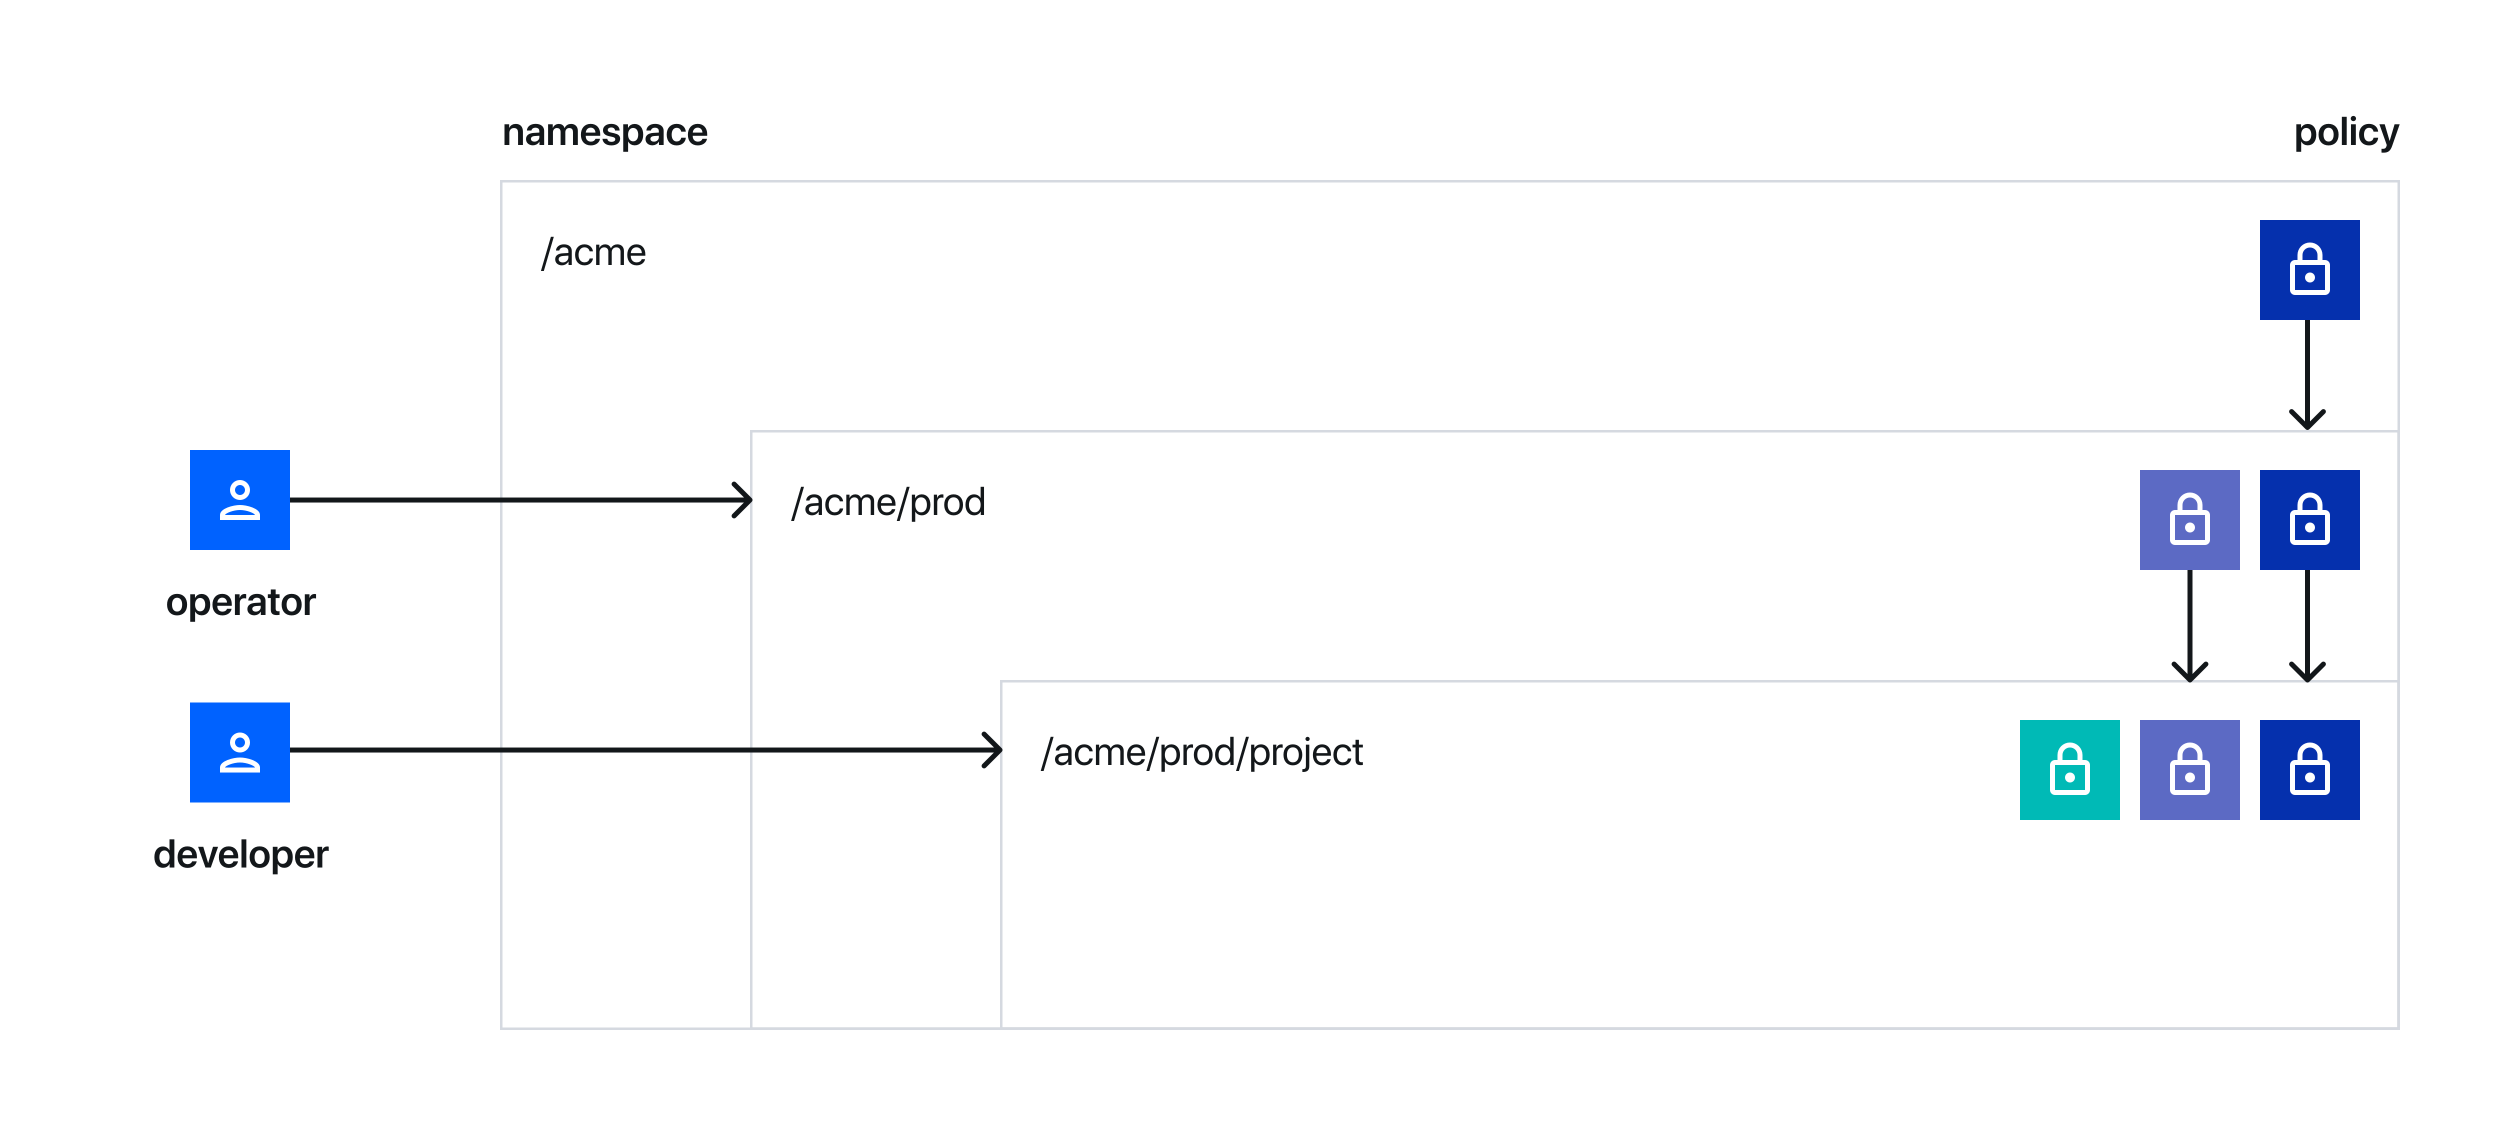<svg width="1000" height="452" viewBox="0 0 1000 452" fill="none" xmlns="http://www.w3.org/2000/svg">
<rect width="1000" height="452" fill="white"/>
<rect x="200.5" y="72.5" width="759" height="339" stroke="#D5D9E0"/>
<rect x="300.5" y="172.5" width="659" height="239" stroke="#D5D9E0"/>
<rect x="400.5" y="272.5" width="559" height="139" stroke="#D5D9E0"/>
<path d="M217.531 108.398L221.523 94.727H220.359L216.367 108.398H217.531ZM224.781 106.141C225.875 106.141 226.906 105.531 227.391 104.602H227.422V106H228.711V100.383C228.711 98.766 227.508 97.734 225.602 97.734C223.68 97.734 222.477 98.812 222.383 100.219H223.695C223.867 99.422 224.523 98.93 225.57 98.93C226.695 98.93 227.352 99.523 227.352 100.516V101.195L225.023 101.328C223.148 101.438 222.078 102.312 222.078 103.703C222.078 105.164 223.164 106.141 224.781 106.141ZM225.086 104.984C224.109 104.984 223.461 104.477 223.461 103.703C223.461 102.938 224.086 102.453 225.18 102.383L227.352 102.25V102.914C227.352 104.086 226.367 104.984 225.086 104.984ZM237.188 100.539C237.016 99.078 235.805 97.734 233.773 97.734C231.531 97.734 230.039 99.375 230.039 101.938C230.039 104.555 231.539 106.141 233.789 106.141C235.633 106.141 236.992 105 237.203 103.383H235.867C235.633 104.359 234.906 104.945 233.797 104.945C232.391 104.945 231.422 103.828 231.422 101.938C231.422 100.094 232.375 98.93 233.781 98.93C234.977 98.93 235.664 99.656 235.859 100.539H237.188ZM238.453 106H239.812V100.906C239.812 99.781 240.594 98.938 241.672 98.938C242.68 98.938 243.336 99.578 243.336 100.555V106H244.695V100.836C244.695 99.734 245.453 98.938 246.531 98.938C247.602 98.938 248.219 99.594 248.219 100.703V106H249.578V100.391C249.578 98.781 248.539 97.734 246.93 97.734C245.789 97.734 244.836 98.312 244.383 99.281H244.352C244 98.297 243.18 97.734 242.07 97.734C240.977 97.734 240.148 98.312 239.766 99.172H239.734V97.875H238.453V106ZM256.703 103.672C256.477 104.438 255.719 104.961 254.688 104.961C253.227 104.961 252.312 103.938 252.312 102.383V102.305H258.141V101.789C258.141 99.328 256.789 97.734 254.594 97.734C252.352 97.734 250.914 99.445 250.914 101.969C250.914 104.523 252.328 106.141 254.656 106.141C256.43 106.141 257.805 105.094 258.039 103.672H256.703ZM254.57 98.914C255.852 98.914 256.703 99.883 256.734 101.242H252.32C252.406 99.891 253.297 98.914 254.57 98.914Z" fill="#13171A"/>
<path d="M317.602 208.398L321.594 194.727H320.43L316.438 208.398H317.602ZM324.852 206.141C325.945 206.141 326.977 205.531 327.461 204.602H327.492V206H328.781V200.383C328.781 198.766 327.578 197.734 325.672 197.734C323.75 197.734 322.547 198.812 322.453 200.219H323.766C323.938 199.422 324.594 198.93 325.641 198.93C326.766 198.93 327.422 199.523 327.422 200.516V201.195L325.094 201.328C323.219 201.438 322.148 202.312 322.148 203.703C322.148 205.164 323.234 206.141 324.852 206.141ZM325.156 204.984C324.18 204.984 323.531 204.477 323.531 203.703C323.531 202.938 324.156 202.453 325.25 202.383L327.422 202.25V202.914C327.422 204.086 326.438 204.984 325.156 204.984ZM337.258 200.539C337.086 199.078 335.875 197.734 333.844 197.734C331.602 197.734 330.109 199.375 330.109 201.938C330.109 204.555 331.609 206.141 333.859 206.141C335.703 206.141 337.062 205 337.273 203.383H335.938C335.703 204.359 334.977 204.945 333.867 204.945C332.461 204.945 331.492 203.828 331.492 201.938C331.492 200.094 332.445 198.93 333.852 198.93C335.047 198.93 335.734 199.656 335.93 200.539H337.258ZM338.523 206H339.883V200.906C339.883 199.781 340.664 198.938 341.742 198.938C342.75 198.938 343.406 199.578 343.406 200.555V206H344.766V200.836C344.766 199.734 345.523 198.938 346.602 198.938C347.672 198.938 348.289 199.594 348.289 200.703V206H349.648V200.391C349.648 198.781 348.609 197.734 347 197.734C345.859 197.734 344.906 198.312 344.453 199.281H344.422C344.07 198.297 343.25 197.734 342.141 197.734C341.047 197.734 340.219 198.312 339.836 199.172H339.805V197.875H338.523V206ZM356.773 203.672C356.547 204.438 355.789 204.961 354.758 204.961C353.297 204.961 352.383 203.938 352.383 202.383V202.305H358.211V201.789C358.211 199.328 356.859 197.734 354.664 197.734C352.422 197.734 350.984 199.445 350.984 201.969C350.984 204.523 352.398 206.141 354.727 206.141C356.5 206.141 357.875 205.094 358.109 203.672H356.773ZM354.641 198.914C355.922 198.914 356.773 199.883 356.805 201.242H352.391C352.477 199.891 353.367 198.914 354.641 198.914ZM359.867 208.398L363.859 194.727H362.695L358.703 208.398H359.867ZM368.688 197.734C367.508 197.734 366.562 198.336 366.062 199.25H366.031V197.875H364.742V208.711H366.102V204.68H366.133C366.617 205.57 367.555 206.141 368.719 206.141C370.766 206.141 372.164 204.484 372.164 201.938C372.164 199.391 370.758 197.734 368.688 197.734ZM368.422 204.945C367.031 204.945 366.094 203.75 366.094 201.938C366.094 200.133 367.031 198.93 368.422 198.93C369.867 198.93 370.773 200.102 370.773 201.938C370.773 203.781 369.867 204.945 368.422 204.945ZM373.539 206H374.898V200.938C374.898 199.789 375.586 199.031 376.641 199.031C376.969 199.031 377.258 199.07 377.367 199.109V197.789C377.258 197.773 377.055 197.734 376.82 197.734C375.867 197.734 375.117 198.305 374.852 199.203H374.82V197.875H373.539V206ZM381.453 206.141C383.695 206.141 385.211 204.523 385.211 201.938C385.211 199.344 383.695 197.734 381.453 197.734C379.203 197.734 377.688 199.344 377.688 201.938C377.688 204.523 379.203 206.141 381.453 206.141ZM381.453 204.945C380.016 204.945 379.07 203.852 379.07 201.938C379.07 200.023 380.016 198.93 381.453 198.93C382.891 198.93 383.828 200.023 383.828 201.938C383.828 203.852 382.891 204.945 381.453 204.945ZM389.664 206.141C390.836 206.141 391.766 205.562 392.289 204.625H392.312V206H393.609V194.727H392.25V199.195H392.219C391.734 198.305 390.797 197.734 389.633 197.734C387.586 197.734 386.188 199.391 386.188 201.938C386.188 204.484 387.594 206.141 389.664 206.141ZM389.922 198.93C391.32 198.93 392.258 200.125 392.258 201.938C392.258 203.758 391.32 204.945 389.922 204.945C388.484 204.945 387.578 203.781 387.578 201.938C387.578 200.102 388.484 198.93 389.922 198.93Z" fill="#13171A"/>
<path d="M417.445 308.398L421.438 294.727H420.273L416.281 308.398H417.445ZM424.695 306.141C425.789 306.141 426.82 305.531 427.305 304.602H427.336V306H428.625V300.383C428.625 298.766 427.422 297.734 425.516 297.734C423.594 297.734 422.391 298.812 422.297 300.219H423.609C423.781 299.422 424.438 298.93 425.484 298.93C426.609 298.93 427.266 299.523 427.266 300.516V301.195L424.938 301.328C423.062 301.438 421.992 302.312 421.992 303.703C421.992 305.164 423.078 306.141 424.695 306.141ZM425 304.984C424.023 304.984 423.375 304.477 423.375 303.703C423.375 302.938 424 302.453 425.094 302.383L427.266 302.25V302.914C427.266 304.086 426.281 304.984 425 304.984ZM437.102 300.539C436.93 299.078 435.719 297.734 433.688 297.734C431.445 297.734 429.953 299.375 429.953 301.938C429.953 304.555 431.453 306.141 433.703 306.141C435.547 306.141 436.906 305 437.117 303.383H435.781C435.547 304.359 434.82 304.945 433.711 304.945C432.305 304.945 431.336 303.828 431.336 301.938C431.336 300.094 432.289 298.93 433.695 298.93C434.891 298.93 435.578 299.656 435.773 300.539H437.102ZM438.367 306H439.727V300.906C439.727 299.781 440.508 298.938 441.586 298.938C442.594 298.938 443.25 299.578 443.25 300.555V306H444.609V300.836C444.609 299.734 445.367 298.938 446.445 298.938C447.516 298.938 448.133 299.594 448.133 300.703V306H449.492V300.391C449.492 298.781 448.453 297.734 446.844 297.734C445.703 297.734 444.75 298.312 444.297 299.281H444.266C443.914 298.297 443.094 297.734 441.984 297.734C440.891 297.734 440.062 298.312 439.68 299.172H439.648V297.875H438.367V306ZM456.617 303.672C456.391 304.438 455.633 304.961 454.602 304.961C453.141 304.961 452.227 303.938 452.227 302.383V302.305H458.055V301.789C458.055 299.328 456.703 297.734 454.508 297.734C452.266 297.734 450.828 299.445 450.828 301.969C450.828 304.523 452.242 306.141 454.57 306.141C456.344 306.141 457.719 305.094 457.953 303.672H456.617ZM454.484 298.914C455.766 298.914 456.617 299.883 456.648 301.242H452.234C452.32 299.891 453.211 298.914 454.484 298.914ZM459.711 308.398L463.703 294.727H462.539L458.547 308.398H459.711ZM468.531 297.734C467.352 297.734 466.406 298.336 465.906 299.25H465.875V297.875H464.586V308.711H465.945V304.68H465.977C466.461 305.57 467.398 306.141 468.562 306.141C470.609 306.141 472.008 304.484 472.008 301.938C472.008 299.391 470.602 297.734 468.531 297.734ZM468.266 304.945C466.875 304.945 465.938 303.75 465.938 301.938C465.938 300.133 466.875 298.93 468.266 298.93C469.711 298.93 470.617 300.102 470.617 301.938C470.617 303.781 469.711 304.945 468.266 304.945ZM473.383 306H474.742V300.938C474.742 299.789 475.43 299.031 476.484 299.031C476.812 299.031 477.102 299.07 477.211 299.109V297.789C477.102 297.773 476.898 297.734 476.664 297.734C475.711 297.734 474.961 298.305 474.695 299.203H474.664V297.875H473.383V306ZM481.297 306.141C483.539 306.141 485.055 304.523 485.055 301.938C485.055 299.344 483.539 297.734 481.297 297.734C479.047 297.734 477.531 299.344 477.531 301.938C477.531 304.523 479.047 306.141 481.297 306.141ZM481.297 304.945C479.859 304.945 478.914 303.852 478.914 301.938C478.914 300.023 479.859 298.93 481.297 298.93C482.734 298.93 483.672 300.023 483.672 301.938C483.672 303.852 482.734 304.945 481.297 304.945ZM489.508 306.141C490.68 306.141 491.609 305.562 492.133 304.625H492.156V306H493.453V294.727H492.094V299.195H492.062C491.578 298.305 490.641 297.734 489.477 297.734C487.43 297.734 486.031 299.391 486.031 301.938C486.031 304.484 487.438 306.141 489.508 306.141ZM489.766 298.93C491.164 298.93 492.102 300.125 492.102 301.938C492.102 303.758 491.164 304.945 489.766 304.945C488.328 304.945 487.422 303.781 487.422 301.938C487.422 300.102 488.328 298.93 489.766 298.93ZM495.57 308.398L499.562 294.727H498.398L494.406 308.398H495.57ZM504.391 297.734C503.211 297.734 502.266 298.336 501.766 299.25H501.734V297.875H500.445V308.711H501.805V304.68H501.836C502.32 305.57 503.258 306.141 504.422 306.141C506.469 306.141 507.867 304.484 507.867 301.938C507.867 299.391 506.461 297.734 504.391 297.734ZM504.125 304.945C502.734 304.945 501.797 303.75 501.797 301.938C501.797 300.133 502.734 298.93 504.125 298.93C505.57 298.93 506.477 300.102 506.477 301.938C506.477 303.781 505.57 304.945 504.125 304.945ZM509.242 306H510.602V300.938C510.602 299.789 511.289 299.031 512.344 299.031C512.672 299.031 512.961 299.07 513.07 299.109V297.789C512.961 297.773 512.758 297.734 512.523 297.734C511.57 297.734 510.82 298.305 510.555 299.203H510.523V297.875H509.242V306ZM517.156 306.141C519.398 306.141 520.914 304.523 520.914 301.938C520.914 299.344 519.398 297.734 517.156 297.734C514.906 297.734 513.391 299.344 513.391 301.938C513.391 304.523 514.906 306.141 517.156 306.141ZM517.156 304.945C515.719 304.945 514.773 303.852 514.773 301.938C514.773 300.023 515.719 298.93 517.156 298.93C518.594 298.93 519.531 300.023 519.531 301.938C519.531 303.852 518.594 304.945 517.156 304.945ZM523.031 296.43C523.508 296.43 523.883 296.047 523.883 295.578C523.883 295.102 523.508 294.727 523.031 294.727C522.562 294.727 522.18 295.102 522.18 295.578C522.18 296.047 522.562 296.43 523.031 296.43ZM523.719 297.875H522.359V306.414C522.359 307.32 522.039 307.656 521.156 307.656H520.945V308.789C520.961 308.797 521.18 308.797 521.203 308.797C522.938 308.797 523.719 308.047 523.719 306.398V297.875ZM530.945 303.672C530.719 304.438 529.961 304.961 528.93 304.961C527.469 304.961 526.555 303.938 526.555 302.383V302.305H532.383V301.789C532.383 299.328 531.031 297.734 528.836 297.734C526.594 297.734 525.156 299.445 525.156 301.969C525.156 304.523 526.57 306.141 528.898 306.141C530.672 306.141 532.047 305.094 532.281 303.672H530.945ZM528.812 298.914C530.094 298.914 530.945 299.883 530.977 301.242H526.562C526.648 299.891 527.539 298.914 528.812 298.914ZM540.508 300.539C540.336 299.078 539.125 297.734 537.094 297.734C534.852 297.734 533.359 299.375 533.359 301.938C533.359 304.555 534.859 306.141 537.109 306.141C538.953 306.141 540.312 305 540.523 303.383H539.188C538.953 304.359 538.227 304.945 537.117 304.945C535.711 304.945 534.742 303.828 534.742 301.938C534.742 300.094 535.695 298.93 537.102 298.93C538.297 298.93 538.984 299.656 539.18 300.539H540.508ZM542.211 295.914V297.875H541V298.992H542.211V303.891C542.211 305.453 542.789 306.062 544.281 306.062C544.602 306.062 544.977 306.039 545.141 306V304.859C545.047 304.875 544.734 304.898 544.578 304.898C543.883 304.898 543.57 304.562 543.57 303.82V298.992H545.148V297.875H543.57V295.914H542.211Z" fill="#13171A"/>
<path d="M70.836 246.164C73.266 246.164 74.844 244.547 74.844 241.859C74.844 239.18 73.25 237.547 70.836 237.547C68.422 237.547 66.828 239.188 66.828 241.859C66.828 244.547 68.406 246.164 70.836 246.164ZM70.836 244.625C69.602 244.625 68.805 243.625 68.805 241.859C68.805 240.102 69.609 239.094 70.836 239.094C72.07 239.094 72.867 240.102 72.867 241.859C72.867 243.625 72.07 244.625 70.836 244.625ZM80.641 237.578C79.438 237.578 78.5 238.188 78.031 239.148H77.992V237.719H76.094V248.727H78.039V244.625H78.078C78.531 245.555 79.469 246.133 80.672 246.133C82.75 246.133 84.078 244.5 84.078 241.859C84.078 239.211 82.742 237.578 80.641 237.578ZM80.047 244.539C78.836 244.539 78.031 243.484 78.023 241.859C78.031 240.25 78.836 239.18 80.047 239.18C81.305 239.18 82.086 240.227 82.086 241.859C82.086 243.5 81.305 244.539 80.047 244.539ZM90.812 243.523C90.602 244.211 89.914 244.664 89.008 244.664C87.734 244.664 86.922 243.773 86.922 242.445V242.328H92.711V241.695C92.711 239.18 91.242 237.547 88.891 237.547C86.5 237.547 84.984 239.273 84.984 241.891C84.984 244.531 86.484 246.164 88.969 246.164C90.93 246.164 92.383 245.086 92.633 243.523H90.812ZM88.898 239.055C90.016 239.055 90.766 239.875 90.805 241.047H86.938C87.016 239.891 87.805 239.055 88.898 239.055ZM93.969 246H95.914V241.18C95.914 240.016 96.578 239.305 97.68 239.305C98.008 239.305 98.305 239.352 98.469 239.414V237.656C98.328 237.625 98.109 237.578 97.859 237.578C96.883 237.578 96.156 238.156 95.875 239.164H95.836V237.719H93.969V246ZM101.719 246.133C102.781 246.133 103.82 245.578 104.297 244.68H104.336V246H106.211V240.297C106.211 238.633 104.875 237.547 102.82 237.547C100.711 237.547 99.391 238.656 99.305 240.203H101.109C101.234 239.516 101.82 239.07 102.742 239.07C103.703 239.07 104.289 239.57 104.289 240.438V241.031L102.102 241.156C100.086 241.281 98.953 242.164 98.953 243.633C98.953 245.125 100.117 246.133 101.719 246.133ZM102.305 244.664C101.461 244.664 100.898 244.234 100.898 243.555C100.898 242.898 101.438 242.477 102.375 242.414L104.289 242.297V242.93C104.289 243.93 103.406 244.664 102.305 244.664ZM108.32 235.781V237.719H107.133V239.219H108.32V243.797C108.32 245.406 109.023 246.039 110.812 246.039C111.227 246.039 111.609 246.008 111.82 245.961V244.477C111.695 244.5 111.445 244.516 111.266 244.516C110.578 244.516 110.266 244.203 110.266 243.523V239.219H111.828V237.719H110.266V235.781H108.32ZM116.664 246.164C119.094 246.164 120.672 244.547 120.672 241.859C120.672 239.18 119.078 237.547 116.664 237.547C114.25 237.547 112.656 239.188 112.656 241.859C112.656 244.547 114.234 246.164 116.664 246.164ZM116.664 244.625C115.43 244.625 114.633 243.625 114.633 241.859C114.633 240.102 115.438 239.094 116.664 239.094C117.898 239.094 118.695 240.102 118.695 241.859C118.695 243.625 117.898 244.625 116.664 244.625ZM121.922 246H123.867V241.18C123.867 240.016 124.531 239.305 125.633 239.305C125.961 239.305 126.258 239.352 126.422 239.414V237.656C126.281 237.625 126.062 237.578 125.812 237.578C124.836 237.578 124.109 238.156 123.828 239.164H123.789V237.719H121.922V246Z" fill="#13171A"/>
<rect x="76" y="180" width="40" height="40" fill="#0062FF"/>
<path d="M96 194C97.1 194 98 194.9 98 196C98 197.1 97.1 198 96 198C94.9 198 94 197.1 94 196C94 194.9 94.9 194 96 194ZM96 204C98.7 204 101.8 205.29 102 206H90C90.23 205.28 93.31 204 96 204ZM96 192C93.79 192 92 193.79 92 196C92 198.21 93.79 200 96 200C98.21 200 100 198.21 100 196C100 193.79 98.21 192 96 192ZM96 202C93.33 202 88 203.34 88 206V208H104V206C104 203.34 98.67 202 96 202Z" fill="white"/>
<path d="M65.195 347.133C66.406 347.133 67.359 346.516 67.812 345.586H67.844V347H69.75V335.727H67.805V340.109H67.758C67.32 339.195 66.383 338.578 65.195 338.578C63.109 338.578 61.758 340.234 61.758 342.852C61.758 345.484 63.109 347.133 65.195 347.133ZM65.781 340.18C67.008 340.18 67.812 341.234 67.812 342.859C67.812 344.5 67.008 345.539 65.781 345.539C64.523 345.539 63.75 344.508 63.75 342.859C63.75 341.219 64.531 340.18 65.781 340.18ZM76.867 344.523C76.656 345.211 75.969 345.664 75.062 345.664C73.789 345.664 72.977 344.773 72.977 343.445V343.328H78.766V342.695C78.766 340.18 77.297 338.547 74.945 338.547C72.555 338.547 71.039 340.273 71.039 342.891C71.039 345.531 72.539 347.164 75.023 347.164C76.984 347.164 78.438 346.086 78.688 344.523H76.867ZM74.953 340.055C76.07 340.055 76.82 340.875 76.859 342.047H72.992C73.07 340.891 73.859 340.055 74.953 340.055ZM87.234 338.719H85.203L83.281 345.195H83.242L81.32 338.719H79.242L82.18 347H84.32L87.234 338.719ZM93.383 344.523C93.172 345.211 92.484 345.664 91.578 345.664C90.305 345.664 89.492 344.773 89.492 343.445V343.328H95.281V342.695C95.281 340.18 93.812 338.547 91.461 338.547C89.07 338.547 87.555 340.273 87.555 342.891C87.555 345.531 89.055 347.164 91.539 347.164C93.5 347.164 94.953 346.086 95.203 344.523H93.383ZM91.469 340.055C92.586 340.055 93.336 340.875 93.375 342.047H89.508C89.586 340.891 90.375 340.055 91.469 340.055ZM96.594 347H98.539V335.727H96.594V347ZM103.859 347.164C106.289 347.164 107.867 345.547 107.867 342.859C107.867 340.18 106.273 338.547 103.859 338.547C101.445 338.547 99.852 340.188 99.852 342.859C99.852 345.547 101.43 347.164 103.859 347.164ZM103.859 345.625C102.625 345.625 101.828 344.625 101.828 342.859C101.828 341.102 102.633 340.094 103.859 340.094C105.094 340.094 105.891 341.102 105.891 342.859C105.891 344.625 105.094 345.625 103.859 345.625ZM113.664 338.578C112.461 338.578 111.523 339.188 111.055 340.148H111.016V338.719H109.117V349.727H111.062V345.625H111.102C111.555 346.555 112.492 347.133 113.695 347.133C115.773 347.133 117.102 345.5 117.102 342.859C117.102 340.211 115.766 338.578 113.664 338.578ZM113.07 345.539C111.859 345.539 111.055 344.484 111.047 342.859C111.055 341.25 111.859 340.18 113.07 340.18C114.328 340.18 115.109 341.227 115.109 342.859C115.109 344.5 114.328 345.539 113.07 345.539ZM123.836 344.523C123.625 345.211 122.938 345.664 122.031 345.664C120.758 345.664 119.945 344.773 119.945 343.445V343.328H125.734V342.695C125.734 340.18 124.266 338.547 121.914 338.547C119.523 338.547 118.008 340.273 118.008 342.891C118.008 345.531 119.508 347.164 121.992 347.164C123.953 347.164 125.406 346.086 125.656 344.523H123.836ZM121.922 340.055C123.039 340.055 123.789 340.875 123.828 342.047H119.961C120.039 340.891 120.828 340.055 121.922 340.055ZM126.992 347H128.938V342.18C128.938 341.016 129.602 340.305 130.703 340.305C131.031 340.305 131.328 340.352 131.492 340.414V338.656C131.352 338.625 131.133 338.578 130.883 338.578C129.906 338.578 129.18 339.156 128.898 340.164H128.859V338.719H126.992V347Z" fill="#13171A"/>
<rect x="76" y="281" width="40" height="40" fill="#0062FF"/>
<path d="M96 295C97.1 295 98 295.9 98 297C98 298.1 97.1 299 96 299C94.9 299 94 298.1 94 297C94 295.9 94.9 295 96 295ZM96 305C98.7 305 101.8 306.29 102 307H90C90.23 306.28 93.31 305 96 305ZM96 293C93.79 293 92 294.79 92 297C92 299.21 93.79 301 96 301C98.21 301 100 299.21 100 297C100 294.79 98.21 293 96 293ZM96 303C93.33 303 88 304.34 88 307V309H104V307C104 304.34 98.67 303 96 303Z" fill="white"/>
<rect x="904" y="88" width="40" height="40" fill="#0530AD"/>
<path d="M930 104H929V102C929 99.24 926.76 97 924 97C921.24 97 919 99.24 919 102V104H918C916.9 104 916 104.9 916 106V116C916 117.1 916.9 118 918 118H930C931.1 118 932 117.1 932 116V106C932 104.9 931.1 104 930 104ZM921 102C921 100.34 922.34 99 924 99C925.66 99 927 100.34 927 102V104H921V102ZM930 116H918V106H930V116ZM924 113C925.1 113 926 112.1 926 111C926 109.9 925.1 109 924 109C922.9 109 922 109.9 922 111C922 112.1 922.9 113 924 113Z" fill="white"/>
<rect x="904" y="288" width="40" height="40" fill="#0530AD"/>
<path d="M930 304H929V302C929 299.24 926.76 297 924 297C921.24 297 919 299.24 919 302V304H918C916.9 304 916 304.9 916 306V316C916 317.1 916.9 318 918 318H930C931.1 318 932 317.1 932 316V306C932 304.9 931.1 304 930 304ZM921 302C921 300.34 922.34 299 924 299C925.66 299 927 300.34 927 302V304H921V302ZM930 316H918V306H930V316ZM924 313C925.1 313 926 312.1 926 311C926 309.9 925.1 309 924 309C922.9 309 922 309.9 922 311C922 312.1 922.9 313 924 313Z" fill="white"/>
<rect x="904" y="188" width="40" height="40" fill="#0530AD"/>
<path d="M930 204H929V202C929 199.24 926.76 197 924 197C921.24 197 919 199.24 919 202V204H918C916.9 204 916 204.9 916 206V216C916 217.1 916.9 218 918 218H930C931.1 218 932 217.1 932 216V206C932 204.9 931.1 204 930 204ZM921 202C921 200.34 922.34 199 924 199C925.66 199 927 200.34 927 202V204H921V202ZM930 216H918V206H930V216ZM924 213C925.1 213 926 212.1 926 211C926 209.9 925.1 209 924 209C922.9 209 922 209.9 922 211C922 212.1 922.9 213 924 213Z" fill="white"/>
<rect x="856" y="288" width="40" height="40" fill="#5C6AC4"/>
<path d="M882 304H881V302C881 299.24 878.76 297 876 297C873.24 297 871 299.24 871 302V304H870C868.9 304 868 304.9 868 306V316C868 317.1 868.9 318 870 318H882C883.1 318 884 317.1 884 316V306C884 304.9 883.1 304 882 304ZM873 302C873 300.34 874.34 299 876 299C877.66 299 879 300.34 879 302V304H873V302ZM882 316H870V306H882V316ZM876 313C877.1 313 878 312.1 878 311C878 309.9 877.1 309 876 309C874.9 309 874 309.9 874 311C874 312.1 874.9 313 876 313Z" fill="white"/>
<rect x="856" y="188" width="40" height="40" fill="#5C6AC4"/>
<path d="M882 204H881V202C881 199.24 878.76 197 876 197C873.24 197 871 199.24 871 202V204H870C868.9 204 868 204.9 868 206V216C868 217.1 868.9 218 870 218H882C883.1 218 884 217.1 884 216V206C884 204.9 883.1 204 882 204ZM873 202C873 200.34 874.34 199 876 199C877.66 199 879 200.34 879 202V204H873V202ZM882 216H870V206H882V216ZM876 213C877.1 213 878 212.1 878 211C878 209.9 877.1 209 876 209C874.9 209 874 209.9 874 211C874 212.1 874.9 213 876 213Z" fill="white"/>
<rect x="808" y="288" width="40" height="40" fill="#00BAB6"/>
<path d="M834 304H833V302C833 299.24 830.76 297 828 297C825.24 297 823 299.24 823 302V304H822C820.9 304 820 304.9 820 306V316C820 317.1 820.9 318 822 318H834C835.1 318 836 317.1 836 316V306C836 304.9 835.1 304 834 304ZM825 302C825 300.34 826.34 299 828 299C829.66 299 831 300.34 831 302V304H825V302ZM834 316H822V306H834V316ZM828 313C829.1 313 830 312.1 830 311C830 309.9 829.1 309 828 309C826.9 309 826 309.9 826 311C826 312.1 826.9 313 828 313Z" fill="white"/>
<path d="M922.293 171.707C922.683 172.098 923.317 172.098 923.707 171.707L930.071 165.343C930.462 164.953 930.462 164.319 930.071 163.929C929.681 163.538 929.047 163.538 928.657 163.929L923 169.586L917.343 163.929C916.953 163.538 916.319 163.538 915.929 163.929C915.538 164.319 915.538 164.953 915.929 165.343L922.293 171.707ZM922 128V171H924V128H922Z" fill="#13171A"/>
<path d="M922.293 272.707C922.683 273.098 923.317 273.098 923.707 272.707L930.071 266.343C930.462 265.953 930.462 265.319 930.071 264.929C929.681 264.538 929.047 264.538 928.657 264.929L923 270.586L917.343 264.929C916.953 264.538 916.319 264.538 915.929 264.929C915.538 265.319 915.538 265.953 915.929 266.343L922.293 272.707ZM922 228V272H924V228H922Z" fill="#13171A"/>
<path d="M875.293 272.707C875.683 273.098 876.317 273.098 876.707 272.707L883.071 266.343C883.462 265.953 883.462 265.319 883.071 264.929C882.681 264.538 882.047 264.538 881.657 264.929L876 270.586L870.343 264.929C869.953 264.538 869.319 264.538 868.929 264.929C868.538 265.319 868.538 265.953 868.929 266.343L875.293 272.707ZM875 228V272H877V228H875Z" fill="#13171A"/>
<path d="M400.707 300.707C401.098 300.317 401.098 299.683 400.707 299.293L394.343 292.929C393.953 292.538 393.319 292.538 392.929 292.929C392.538 293.319 392.538 293.953 392.929 294.343L398.586 300L392.929 305.657C392.538 306.047 392.538 306.681 392.929 307.071C393.319 307.462 393.953 307.462 394.343 307.071L400.707 300.707ZM116 301H400V299H116V301Z" fill="#13171A"/>
<path d="M300.707 200.707C301.098 200.317 301.098 199.683 300.707 199.293L294.343 192.929C293.953 192.538 293.319 192.538 292.929 192.929C292.538 193.319 292.538 193.953 292.929 194.343L298.586 200L292.929 205.657C292.538 206.047 292.538 206.681 292.929 207.071C293.319 207.462 293.953 207.462 294.343 207.071L300.707 200.707ZM116 201H300V199H116V201Z" fill="#13171A"/>
<path d="M923.078 49.578C921.875 49.578 920.938 50.188 920.469 51.148H920.43V49.719H918.531V60.727H920.477V56.625H920.516C920.969 57.555 921.906 58.133 923.109 58.133C925.188 58.133 926.516 56.5 926.516 53.859C926.516 51.211 925.18 49.578 923.078 49.578ZM922.484 56.539C921.273 56.539 920.469 55.484 920.461 53.859C920.469 52.25 921.273 51.18 922.484 51.18C923.742 51.18 924.523 52.227 924.523 53.859C924.523 55.5 923.742 56.539 922.484 56.539ZM931.43 58.164C933.859 58.164 935.438 56.547 935.438 53.859C935.438 51.18 933.844 49.547 931.43 49.547C929.016 49.547 927.422 51.188 927.422 53.859C927.422 56.547 929 58.164 931.43 58.164ZM931.43 56.625C930.195 56.625 929.398 55.625 929.398 53.859C929.398 52.102 930.203 51.094 931.43 51.094C932.664 51.094 933.461 52.102 933.461 53.859C933.461 55.625 932.664 56.625 931.43 56.625ZM936.742 58H938.688V46.727H936.742V58ZM941.359 48.469C941.953 48.469 942.422 47.992 942.422 47.414C942.422 46.828 941.953 46.359 941.359 46.359C940.766 46.359 940.289 46.828 940.289 47.414C940.289 47.992 940.766 48.469 941.359 48.469ZM940.391 58H942.336V49.719H940.391V58ZM951.266 52.672C951.133 50.93 949.781 49.547 947.594 49.547C945.188 49.547 943.625 51.211 943.625 53.859C943.625 56.547 945.188 58.164 947.609 58.164C949.688 58.164 951.117 56.945 951.273 55.094H949.438C949.258 56.031 948.617 56.594 947.633 56.594C946.398 56.594 945.602 55.594 945.602 53.859C945.602 52.156 946.391 51.125 947.617 51.125C948.656 51.125 949.273 51.789 949.43 52.672H951.266ZM953.367 61.078C955.258 61.078 956.172 60.383 956.875 58.328L959.875 49.719H957.828L955.875 56.344H955.836L953.891 49.719H951.766L954.711 58.008C954.719 58.031 954.594 58.445 954.594 58.469C954.383 59.234 953.969 59.539 953.164 59.539C953.047 59.539 952.703 59.531 952.602 59.508V61.047C952.703 61.07 953.25 61.078 953.367 61.078Z" fill="#13171A"/>
<path d="M201.797 58H203.742V53.203C203.742 52.016 204.453 51.211 205.57 51.211C206.68 51.211 207.227 51.867 207.227 53.039V58H209.172V52.648C209.172 50.734 208.133 49.562 206.305 49.562C205.031 49.562 204.148 50.156 203.703 51.141H203.664V49.719H201.797V58ZM213.172 58.133C214.234 58.133 215.273 57.578 215.75 56.68H215.789V58H217.664V52.297C217.664 50.633 216.328 49.547 214.273 49.547C212.164 49.547 210.844 50.656 210.758 52.203H212.562C212.688 51.516 213.273 51.07 214.195 51.07C215.156 51.07 215.742 51.57 215.742 52.438V53.031L213.555 53.156C211.539 53.281 210.406 54.164 210.406 55.633C210.406 57.125 211.57 58.133 213.172 58.133ZM213.758 56.664C212.914 56.664 212.352 56.234 212.352 55.555C212.352 54.898 212.891 54.477 213.828 54.414L215.742 54.297V54.93C215.742 55.93 214.859 56.664 213.758 56.664ZM219.234 58H221.18V52.93C221.18 51.93 221.836 51.203 222.773 51.203C223.68 51.203 224.242 51.773 224.242 52.695V58H226.133V52.883C226.133 51.891 226.773 51.203 227.711 51.203C228.664 51.203 229.195 51.781 229.195 52.797V58H231.141V52.32C231.141 50.664 230.07 49.562 228.438 49.562C227.242 49.562 226.258 50.203 225.859 51.227H225.812C225.508 50.164 224.672 49.562 223.5 49.562C222.375 49.562 221.5 50.195 221.141 51.156H221.102V49.719H219.234V58ZM238.188 55.523C237.977 56.211 237.289 56.664 236.383 56.664C235.109 56.664 234.297 55.773 234.297 54.445V54.328H240.086V53.695C240.086 51.18 238.617 49.547 236.266 49.547C233.875 49.547 232.359 51.273 232.359 53.891C232.359 56.531 233.859 58.164 236.344 58.164C238.305 58.164 239.758 57.086 240.008 55.523H238.188ZM236.273 51.055C237.391 51.055 238.141 51.875 238.18 53.047H234.312C234.391 51.891 235.18 51.055 236.273 51.055ZM241.195 52.094C241.195 53.32 241.992 54.102 243.578 54.453L244.953 54.758C245.82 54.953 246.117 55.234 246.117 55.734C246.117 56.352 245.531 56.742 244.586 56.742C243.602 56.742 243.047 56.336 242.898 55.531H240.984C241.141 57.133 242.422 58.164 244.586 58.164C246.617 58.164 248.055 57.109 248.055 55.547C248.055 54.344 247.391 53.68 245.672 53.297L244.297 52.992C243.43 52.797 243.086 52.469 243.086 51.992C243.086 51.383 243.656 50.977 244.516 50.977C245.414 50.977 245.969 51.453 246.047 52.203H247.859C247.812 50.633 246.531 49.547 244.516 49.547C242.516 49.547 241.195 50.578 241.195 52.094ZM253.844 49.578C252.641 49.578 251.703 50.188 251.234 51.148H251.195V49.719H249.297V60.727H251.242V56.625H251.281C251.734 57.555 252.672 58.133 253.875 58.133C255.953 58.133 257.281 56.5 257.281 53.859C257.281 51.211 255.945 49.578 253.844 49.578ZM253.25 56.539C252.039 56.539 251.234 55.484 251.227 53.859C251.234 52.25 252.039 51.18 253.25 51.18C254.508 51.18 255.289 52.227 255.289 53.859C255.289 55.5 254.508 56.539 253.25 56.539ZM260.969 58.133C262.031 58.133 263.07 57.578 263.547 56.68H263.586V58H265.461V52.297C265.461 50.633 264.125 49.547 262.07 49.547C259.961 49.547 258.641 50.656 258.555 52.203H260.359C260.484 51.516 261.07 51.07 261.992 51.07C262.953 51.07 263.539 51.57 263.539 52.438V53.031L261.352 53.156C259.336 53.281 258.203 54.164 258.203 55.633C258.203 57.125 259.367 58.133 260.969 58.133ZM261.555 56.664C260.711 56.664 260.148 56.234 260.148 55.555C260.148 54.898 260.688 54.477 261.625 54.414L263.539 54.297V54.93C263.539 55.93 262.656 56.664 261.555 56.664ZM274.328 52.672C274.195 50.93 272.844 49.547 270.656 49.547C268.25 49.547 266.688 51.211 266.688 53.859C266.688 56.547 268.25 58.164 270.672 58.164C272.75 58.164 274.18 56.945 274.336 55.094H272.5C272.32 56.031 271.68 56.594 270.695 56.594C269.461 56.594 268.664 55.594 268.664 53.859C268.664 52.156 269.453 51.125 270.68 51.125C271.719 51.125 272.336 51.789 272.492 52.672H274.328ZM280.984 55.523C280.773 56.211 280.086 56.664 279.18 56.664C277.906 56.664 277.094 55.773 277.094 54.445V54.328H282.883V53.695C282.883 51.18 281.414 49.547 279.062 49.547C276.672 49.547 275.156 51.273 275.156 53.891C275.156 56.531 276.656 58.164 279.141 58.164C281.102 58.164 282.555 57.086 282.805 55.523H280.984ZM279.07 51.055C280.188 51.055 280.938 51.875 280.977 53.047H277.109C277.188 51.891 277.977 51.055 279.07 51.055Z" fill="#13171A"/>
</svg>
